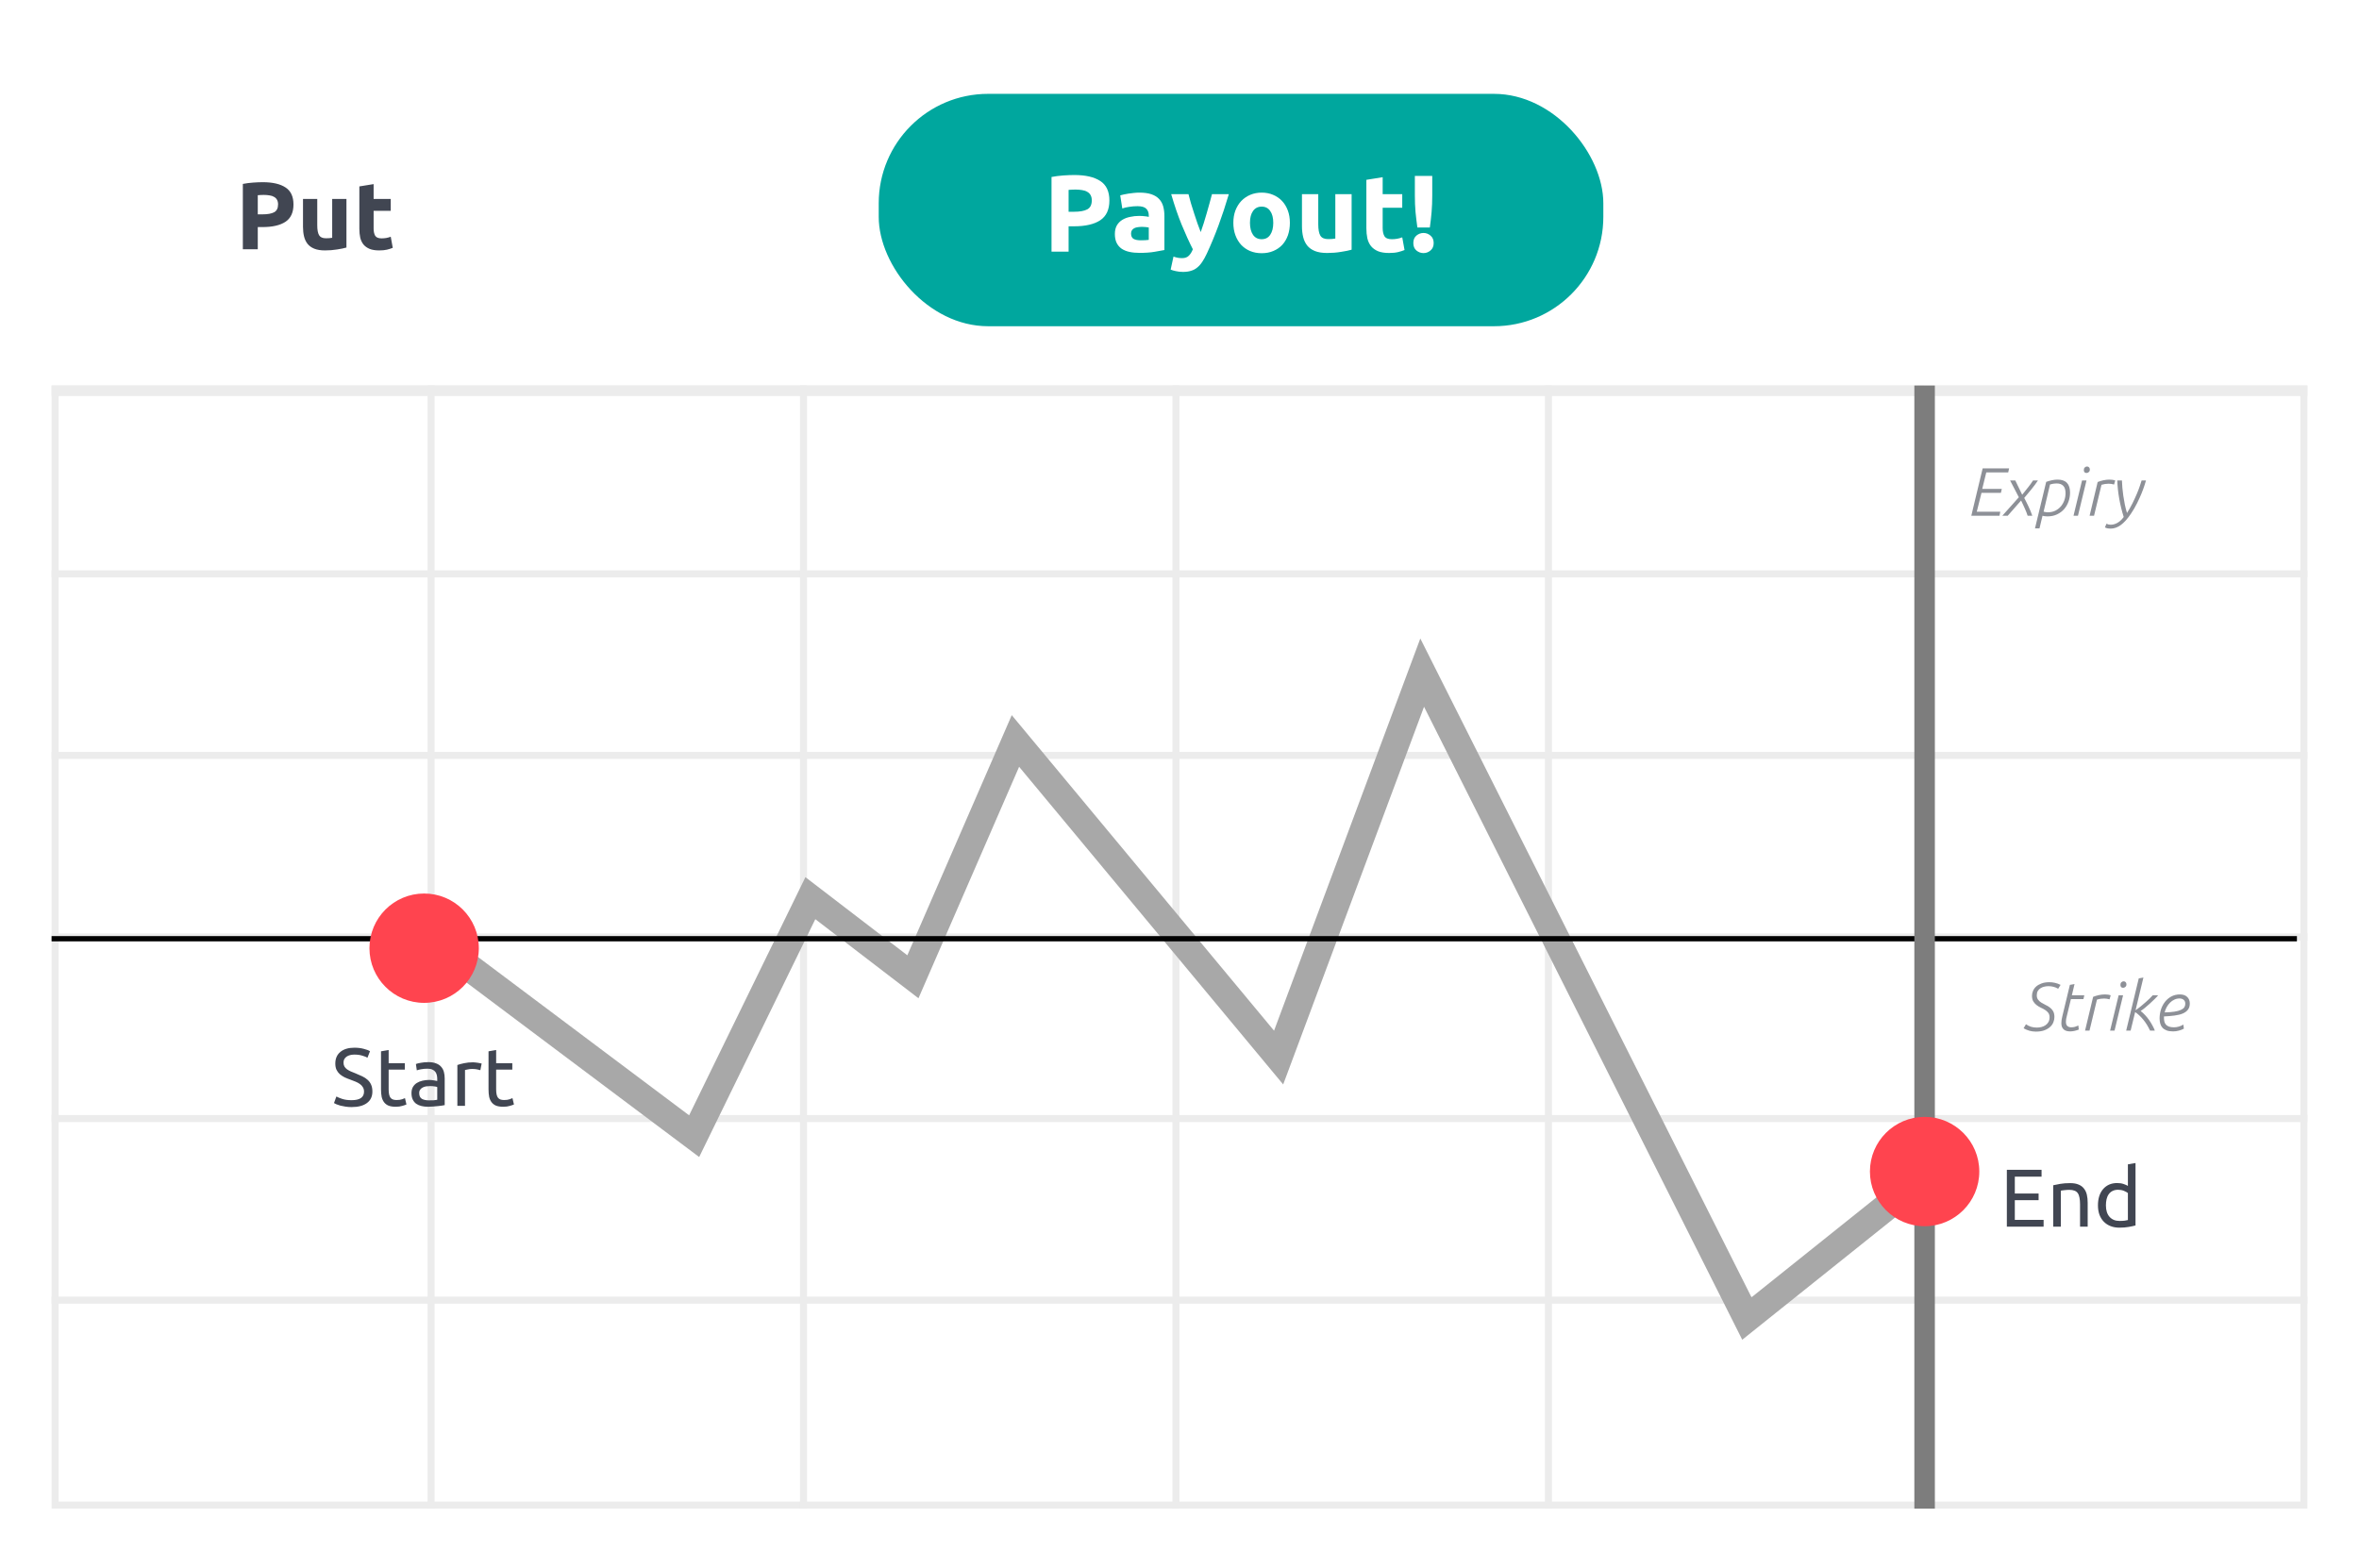 <svg width="343" height="228" viewBox="0 0 343 228" fill="none" xmlns="http://www.w3.org/2000/svg">
<g filter="url(#filter0_d_2702_39228)">
<rect x="7.5" y="5.697" width="328" height="213.697" rx="4.141" fill="white"/>
</g>
<path d="M291.798 178.389V170.123H296.844V171.113H292.955V173.57H296.414V174.536H292.955V177.399H297.142V178.389H291.798ZM298.541 172.365C298.795 172.302 299.133 172.234 299.555 172.163C299.976 172.091 300.461 172.055 301.01 172.055C301.503 172.055 301.912 172.127 302.238 172.27C302.564 172.405 302.823 172.6 303.014 172.854C303.212 173.101 303.351 173.399 303.431 173.749C303.511 174.099 303.55 174.484 303.55 174.906V178.389H302.441V175.144C302.441 174.763 302.413 174.437 302.358 174.166C302.31 173.896 302.226 173.677 302.107 173.51C301.988 173.343 301.829 173.224 301.63 173.153C301.431 173.073 301.185 173.033 300.89 173.033C300.771 173.033 300.648 173.037 300.521 173.045C300.394 173.053 300.27 173.065 300.151 173.081C300.04 173.089 299.936 173.101 299.841 173.117C299.753 173.133 299.69 173.145 299.65 173.153V178.389H298.541V172.365ZM309.397 173.498C309.262 173.387 309.067 173.28 308.813 173.176C308.558 173.073 308.28 173.021 307.978 173.021C307.66 173.021 307.386 173.081 307.155 173.2C306.932 173.312 306.749 173.471 306.606 173.677C306.463 173.876 306.36 174.115 306.296 174.393C306.233 174.671 306.201 174.97 306.201 175.288C306.201 176.011 306.38 176.572 306.737 176.969C307.095 177.359 307.572 177.554 308.169 177.554C308.471 177.554 308.721 177.542 308.92 177.518C309.127 177.486 309.286 177.454 309.397 177.423V173.498ZM309.397 169.324L310.506 169.133V178.21C310.252 178.281 309.926 178.353 309.528 178.424C309.131 178.496 308.674 178.532 308.157 178.532C307.68 178.532 307.25 178.456 306.869 178.305C306.487 178.154 306.161 177.939 305.891 177.661C305.62 177.383 305.41 177.045 305.258 176.647C305.115 176.242 305.044 175.789 305.044 175.288C305.044 174.81 305.103 174.373 305.223 173.976C305.35 173.578 305.533 173.236 305.771 172.95C306.01 172.664 306.3 172.441 306.642 172.282C306.992 172.123 307.389 172.043 307.835 172.043C308.193 172.043 308.507 172.091 308.777 172.186C309.055 172.282 309.262 172.373 309.397 172.461V169.324Z" fill="#414652"/>
<path d="M38.205 26.495C39.643 26.495 40.747 26.751 41.517 27.261C42.287 27.762 42.672 28.587 42.672 29.738C42.672 30.897 42.282 31.737 41.503 32.256C40.724 32.767 39.61 33.022 38.163 33.022H37.481V36.25H35.31V26.746C35.784 26.653 36.285 26.588 36.813 26.551C37.342 26.514 37.806 26.495 38.205 26.495ZM38.344 28.346C38.186 28.346 38.029 28.351 37.871 28.36C37.722 28.369 37.593 28.379 37.481 28.388V31.171H38.163C38.914 31.171 39.48 31.069 39.861 30.865C40.241 30.661 40.431 30.28 40.431 29.724C40.431 29.455 40.38 29.232 40.278 29.056C40.185 28.88 40.046 28.741 39.861 28.638C39.684 28.527 39.467 28.453 39.207 28.416C38.947 28.369 38.659 28.346 38.344 28.346ZM50.374 35.999C50.022 36.102 49.567 36.194 49.011 36.278C48.454 36.371 47.87 36.417 47.257 36.417C46.636 36.417 46.116 36.334 45.699 36.166C45.291 35.999 44.966 35.768 44.725 35.471C44.484 35.165 44.312 34.803 44.21 34.385C44.108 33.968 44.057 33.509 44.057 33.008V28.931H46.13V32.757C46.13 33.425 46.218 33.908 46.395 34.205C46.571 34.501 46.9 34.65 47.383 34.65C47.531 34.65 47.689 34.645 47.856 34.636C48.023 34.617 48.171 34.599 48.301 34.58V28.931H50.374V35.999ZM52.251 27.108L54.324 26.774V28.931H56.815V30.656H54.324V33.23C54.324 33.666 54.399 34.014 54.547 34.274C54.705 34.534 55.016 34.664 55.479 34.664C55.702 34.664 55.929 34.645 56.161 34.608C56.402 34.562 56.62 34.501 56.815 34.427L57.108 36.041C56.857 36.143 56.579 36.231 56.273 36.306C55.966 36.38 55.591 36.417 55.145 36.417C54.58 36.417 54.111 36.343 53.74 36.194C53.369 36.037 53.072 35.823 52.849 35.554C52.627 35.276 52.469 34.942 52.376 34.552C52.293 34.163 52.251 33.731 52.251 33.258V27.108Z" fill="#414652"/>
<rect x="8.012" y="56.579" width="326.975" height="162.301" stroke="#ECECEC" stroke-width="1.025"/>
<path d="M7.5 109.855H335.5" stroke="#ECECEC" stroke-width="1.025"/>
<path d="M7.5 83.451H335.5" stroke="#ECECEC" stroke-width="1.025"/>
<path d="M7.5 136.264H335.5" stroke="#ECECEC" stroke-width="1.025"/>
<path d="M7.5 162.668H335.5" stroke="#ECECEC" stroke-width="1.025"/>
<path d="M7.5 189.074H335.5" stroke="#ECECEC" stroke-width="1.025"/>
<path d="M62.678 56.066L62.678 219.392" stroke="#ECECEC" stroke-width="1.025"/>
<path d="M116.833 56.066L116.833 219.392" stroke="#ECECEC" stroke-width="1.025"/>
<path d="M170.989 56.066L170.989 219.392" stroke="#ECECEC" stroke-width="1.025"/>
<path d="M225.145 56.066L225.145 219.392" stroke="#ECECEC" stroke-width="1.025"/>
<path d="M279.301 56.066L279.301 219.392" stroke="#ECECEC" stroke-width="1.025"/>
<path d="M7.5 56.832H335.5" stroke="#ECECEC" stroke-width="1.53"/>
<path d="M63.16 136.899L100.93 165.227L117.827 130.616L132.736 142.047L147.645 107.756L185.912 153.796L206.785 97.816L253.997 191.744L278.845 171.865" stroke="#A8A8A8" stroke-width="3.976"/>
<line x1="7.5" y1="136.514" x2="333.974" y2="136.514" stroke="black" stroke-width="0.765"/>
<path d="M294.579 148.949C294.772 149.094 295.004 149.214 295.275 149.307C295.554 149.393 295.842 149.436 296.14 149.436C296.379 149.436 296.607 149.409 296.826 149.356C297.051 149.297 297.25 149.207 297.422 149.088C297.601 148.962 297.744 148.806 297.85 148.621C297.956 148.429 298.009 148.2 298.009 147.935C298.009 147.67 297.946 147.454 297.82 147.289C297.694 147.123 297.535 146.981 297.343 146.861C297.157 146.742 296.952 146.633 296.726 146.533C296.508 146.427 296.302 146.301 296.11 146.156C295.925 146.01 295.769 145.834 295.643 145.629C295.517 145.417 295.454 145.142 295.454 144.804C295.454 144.565 295.504 144.33 295.603 144.098C295.703 143.86 295.855 143.648 296.06 143.462C296.272 143.277 296.534 143.128 296.846 143.015C297.164 142.896 297.538 142.836 297.969 142.836C298.254 142.836 298.522 142.866 298.774 142.925C299.032 142.978 299.311 143.078 299.609 143.224L299.261 143.79C299.029 143.651 298.797 143.555 298.565 143.502C298.34 143.442 298.101 143.412 297.85 143.412C297.631 143.412 297.419 143.439 297.213 143.492C297.015 143.538 296.836 143.615 296.677 143.721C296.518 143.82 296.388 143.956 296.289 144.128C296.196 144.294 296.15 144.496 296.15 144.734C296.15 144.999 296.213 145.215 296.339 145.38C296.465 145.546 296.624 145.689 296.816 145.808C297.008 145.927 297.213 146.04 297.432 146.146C297.651 146.245 297.856 146.368 298.048 146.514C298.24 146.653 298.4 146.832 298.525 147.05C298.651 147.269 298.714 147.554 298.714 147.905C298.714 148.163 298.661 148.422 298.555 148.68C298.456 148.932 298.294 149.157 298.068 149.356C297.85 149.555 297.568 149.717 297.223 149.843C296.885 149.963 296.478 150.022 296.001 150.022C295.683 150.022 295.371 149.979 295.067 149.893C294.768 149.807 294.49 149.688 294.232 149.535L294.579 148.949ZM300.964 143.224L301.639 143.104L301.252 144.734H303.061L302.932 145.291H301.113L300.506 147.806C300.473 147.925 300.443 148.054 300.417 148.193C300.397 148.326 300.387 148.458 300.387 148.591C300.387 148.889 300.46 149.098 300.606 149.217C300.752 149.336 300.934 149.396 301.152 149.396C301.364 149.396 301.547 149.373 301.699 149.326C301.858 149.28 302.024 149.217 302.196 149.138L302.256 149.724C302.077 149.797 301.875 149.86 301.649 149.913C301.431 149.966 301.212 149.992 300.993 149.992C300.821 149.992 300.659 149.972 300.506 149.933C300.354 149.893 300.218 149.827 300.099 149.734C299.986 149.641 299.893 149.519 299.821 149.366C299.754 149.214 299.721 149.022 299.721 148.79C299.721 148.505 299.768 148.177 299.86 147.806L300.964 143.224ZM304.343 144.963C304.594 144.864 304.869 144.781 305.168 144.715C305.472 144.648 305.77 144.615 306.062 144.615C306.214 144.615 306.36 144.625 306.499 144.645C306.639 144.665 306.771 144.698 306.897 144.744L306.728 145.331C306.47 145.251 306.205 145.211 305.933 145.211C305.761 145.211 305.588 145.225 305.416 145.251C305.244 145.278 305.071 145.317 304.899 145.371L303.816 149.873H303.17L304.343 144.963ZM308.052 144.734H308.698L307.456 149.873H306.81L308.052 144.734ZM308.31 143.234C308.31 143.061 308.357 142.932 308.45 142.846C308.549 142.753 308.655 142.707 308.768 142.707C308.9 142.707 309.003 142.75 309.076 142.836C309.149 142.915 309.185 143.021 309.185 143.154C309.185 143.313 309.132 143.436 309.026 143.522C308.92 143.608 308.814 143.651 308.708 143.651C308.575 143.651 308.476 143.615 308.41 143.542C308.344 143.462 308.31 143.359 308.31 143.234ZM310.978 142.279L311.654 142.16L310.511 146.911C310.749 146.752 310.991 146.573 311.236 146.374C311.488 146.169 311.726 145.967 311.952 145.768C312.184 145.563 312.392 145.371 312.578 145.192C312.763 145.006 312.909 144.854 313.015 144.734H313.8C313.681 144.887 313.509 145.072 313.284 145.291C313.065 145.51 312.83 145.732 312.578 145.957C312.333 146.182 312.088 146.394 311.842 146.593C311.604 146.785 311.405 146.928 311.246 147.02C311.471 147.193 311.69 147.395 311.902 147.627C312.121 147.859 312.32 148.104 312.498 148.362C312.677 148.621 312.836 148.882 312.976 149.147C313.121 149.406 313.234 149.648 313.313 149.873H312.618C312.326 149.25 311.995 148.717 311.624 148.273C311.253 147.822 310.862 147.458 310.451 147.179L309.795 149.873H309.149L310.978 142.279ZM318.399 145.937C318.399 146.308 318.306 146.61 318.12 146.842C317.942 147.073 317.686 147.259 317.355 147.398C317.03 147.531 316.636 147.627 316.172 147.686C315.715 147.746 315.205 147.789 314.642 147.816V148.024C314.642 148.216 314.662 148.395 314.701 148.561C314.741 148.727 314.814 148.872 314.92 148.998C315.026 149.118 315.172 149.214 315.357 149.287C315.549 149.36 315.795 149.396 316.093 149.396C316.325 149.396 316.557 149.363 316.789 149.297C317.027 149.23 317.252 149.131 317.464 148.998L317.534 149.595C317.309 149.721 317.06 149.817 316.789 149.883C316.517 149.956 316.242 149.992 315.964 149.992C315.599 149.992 315.291 149.946 315.039 149.853C314.794 149.76 314.592 149.631 314.433 149.466C314.281 149.3 314.171 149.101 314.105 148.869C314.039 148.637 314.006 148.382 314.006 148.104C314.006 147.68 314.069 147.259 314.194 146.842C314.327 146.424 314.519 146.05 314.771 145.718C315.023 145.387 315.331 145.122 315.695 144.923C316.066 144.718 316.487 144.615 316.958 144.615C317.421 144.615 317.776 144.738 318.021 144.983C318.273 145.221 318.399 145.539 318.399 145.937ZM316.898 145.202C316.633 145.202 316.384 145.258 316.152 145.371C315.921 145.477 315.712 145.622 315.526 145.808C315.341 145.993 315.178 146.209 315.039 146.454C314.907 146.699 314.807 146.957 314.741 147.229C315.304 147.216 315.778 147.179 316.162 147.12C316.547 147.06 316.855 146.977 317.087 146.871C317.325 146.765 317.494 146.639 317.594 146.494C317.693 146.341 317.743 146.169 317.743 145.977C317.743 145.718 317.663 145.526 317.504 145.4C317.352 145.268 317.15 145.202 316.898 145.202Z" fill="#414652" fill-opacity="0.6"/>
<path d="M69.621 137.891C69.621 142.282 66.061 145.842 61.67 145.842C57.278 145.842 53.718 142.282 53.718 137.891C53.718 133.499 57.278 129.939 61.67 129.939C66.061 129.939 69.621 133.499 69.621 137.891Z" fill="#FF444F"/>
<path d="M51.116 159.995C52.324 159.995 52.929 159.582 52.929 158.755C52.929 158.5 52.873 158.286 52.762 158.111C52.658 157.928 52.515 157.773 52.332 157.646C52.149 157.511 51.939 157.395 51.7 157.3C51.47 157.204 51.223 157.109 50.961 157.014C50.658 156.91 50.372 156.795 50.102 156.668C49.831 156.532 49.597 156.377 49.398 156.203C49.199 156.02 49.04 155.805 48.921 155.558C48.81 155.312 48.754 155.014 48.754 154.664C48.754 153.94 49.001 153.376 49.494 152.97C49.987 152.565 50.666 152.362 51.533 152.362C52.034 152.362 52.487 152.418 52.893 152.529C53.306 152.632 53.608 152.748 53.799 152.875L53.43 153.817C53.263 153.714 53.012 153.614 52.678 153.519C52.352 153.415 51.971 153.364 51.533 153.364C51.31 153.364 51.104 153.388 50.913 153.435C50.722 153.483 50.555 153.555 50.412 153.65C50.269 153.745 50.154 153.869 50.066 154.02C49.987 154.163 49.947 154.334 49.947 154.533C49.947 154.755 49.991 154.942 50.078 155.093C50.166 155.244 50.289 155.38 50.448 155.499C50.607 155.61 50.79 155.713 50.996 155.809C51.211 155.904 51.446 156 51.7 156.095C52.058 156.238 52.384 156.381 52.678 156.525C52.98 156.668 53.239 156.839 53.453 157.037C53.676 157.236 53.847 157.475 53.966 157.753C54.086 158.023 54.145 158.353 54.145 158.743C54.145 159.467 53.879 160.023 53.346 160.413C52.821 160.802 52.078 160.997 51.116 160.997C50.79 160.997 50.487 160.973 50.209 160.926C49.939 160.886 49.696 160.838 49.482 160.783C49.267 160.719 49.08 160.655 48.921 160.592C48.77 160.52 48.651 160.461 48.563 160.413L48.909 159.459C49.092 159.562 49.37 159.677 49.744 159.805C50.118 159.932 50.575 159.995 51.116 159.995ZM56.51 154.616H58.859V155.547H56.51V158.409C56.51 158.719 56.533 158.978 56.581 159.184C56.629 159.383 56.7 159.542 56.796 159.661C56.891 159.773 57.011 159.852 57.154 159.9C57.297 159.948 57.464 159.972 57.655 159.972C57.989 159.972 58.255 159.936 58.454 159.864C58.66 159.785 58.804 159.729 58.883 159.697L59.098 160.616C58.986 160.671 58.792 160.739 58.513 160.818C58.235 160.906 57.917 160.95 57.559 160.95C57.138 160.95 56.788 160.898 56.51 160.795C56.239 160.683 56.02 160.52 55.853 160.305C55.687 160.091 55.567 159.828 55.496 159.518C55.432 159.2 55.4 158.834 55.4 158.421V152.887L56.51 152.696V154.616ZM62.37 160.019C62.632 160.019 62.863 160.015 63.062 160.007C63.269 159.991 63.439 159.968 63.575 159.936V158.087C63.495 158.047 63.364 158.015 63.181 157.992C63.006 157.96 62.791 157.944 62.537 157.944C62.37 157.944 62.191 157.956 62 157.98C61.817 158.004 61.646 158.055 61.487 158.135C61.336 158.206 61.209 158.31 61.106 158.445C61.002 158.572 60.951 158.743 60.951 158.958C60.951 159.355 61.078 159.634 61.332 159.793C61.587 159.944 61.933 160.019 62.37 160.019ZM62.275 154.461C62.72 154.461 63.093 154.521 63.396 154.64C63.706 154.751 63.952 154.914 64.135 155.129C64.326 155.336 64.461 155.586 64.541 155.88C64.62 156.167 64.66 156.485 64.66 156.835V160.711C64.565 160.727 64.429 160.751 64.254 160.783C64.088 160.806 63.897 160.83 63.682 160.854C63.467 160.878 63.233 160.898 62.978 160.914C62.732 160.938 62.485 160.95 62.239 160.95C61.889 160.95 61.567 160.914 61.273 160.842C60.978 160.771 60.724 160.659 60.509 160.508C60.295 160.349 60.128 160.142 60.008 159.888C59.889 159.634 59.829 159.327 59.829 158.97C59.829 158.628 59.897 158.334 60.032 158.087C60.175 157.841 60.366 157.642 60.605 157.491C60.843 157.34 61.121 157.228 61.44 157.157C61.758 157.085 62.092 157.049 62.441 157.049C62.553 157.049 62.668 157.057 62.787 157.073C62.907 157.081 63.018 157.097 63.121 157.121C63.233 157.137 63.328 157.153 63.408 157.169C63.487 157.185 63.543 157.196 63.575 157.204V156.894C63.575 156.711 63.555 156.532 63.515 156.358C63.475 156.175 63.404 156.016 63.3 155.88C63.197 155.737 63.054 155.626 62.871 155.547C62.696 155.459 62.465 155.415 62.179 155.415C61.813 155.415 61.491 155.443 61.213 155.499C60.943 155.547 60.74 155.598 60.605 155.654L60.474 154.735C60.617 154.672 60.855 154.612 61.189 154.557C61.523 154.493 61.885 154.461 62.275 154.461ZM68.792 154.485C68.888 154.485 68.995 154.493 69.114 154.509C69.242 154.517 69.365 154.533 69.484 154.557C69.603 154.572 69.711 154.592 69.806 154.616C69.909 154.632 69.985 154.648 70.033 154.664L69.842 155.63C69.754 155.598 69.607 155.562 69.401 155.523C69.202 155.475 68.943 155.451 68.625 155.451C68.419 155.451 68.212 155.475 68.005 155.523C67.806 155.562 67.675 155.59 67.612 155.606V160.818H66.502V154.879C66.765 154.783 67.091 154.696 67.48 154.616C67.87 154.529 68.307 154.485 68.792 154.485ZM72.141 154.616H74.49V155.547H72.141V158.409C72.141 158.719 72.165 158.978 72.212 159.184C72.26 159.383 72.332 159.542 72.427 159.661C72.522 159.773 72.642 159.852 72.785 159.9C72.928 159.948 73.095 159.972 73.286 159.972C73.62 159.972 73.886 159.936 74.085 159.864C74.292 159.785 74.435 159.729 74.514 159.697L74.729 160.616C74.618 160.671 74.423 160.739 74.145 160.818C73.866 160.906 73.548 160.95 73.19 160.95C72.769 160.95 72.419 160.898 72.141 160.795C71.87 160.683 71.652 160.52 71.485 160.305C71.318 160.091 71.198 159.828 71.127 159.518C71.063 159.2 71.032 158.834 71.032 158.421V152.887L72.141 152.696V154.616Z" fill="#414652"/>
<rect x="127.767" y="13.648" width="105.358" height="33.794" rx="15.903" fill="#00A79E"/>
<path d="M156.201 25.452C157.845 25.452 159.106 25.743 159.986 26.326C160.866 26.899 161.306 27.842 161.306 29.157C161.306 30.482 160.861 31.442 159.97 32.035C159.08 32.619 157.807 32.91 156.154 32.91H155.374V36.6H152.893V25.738C153.434 25.632 154.007 25.558 154.611 25.515C155.215 25.473 155.745 25.452 156.201 25.452ZM156.36 27.567C156.18 27.567 156 27.572 155.82 27.583C155.65 27.593 155.502 27.604 155.374 27.614V30.795H156.154C157.012 30.795 157.659 30.678 158.094 30.445C158.528 30.212 158.746 29.777 158.746 29.141C158.746 28.834 158.687 28.579 158.571 28.378C158.465 28.176 158.306 28.017 158.094 27.901C157.892 27.773 157.643 27.689 157.346 27.646C157.049 27.593 156.721 27.567 156.36 27.567ZM165.855 34.946C166.088 34.946 166.311 34.94 166.523 34.93C166.735 34.919 166.904 34.903 167.032 34.882V33.085C166.936 33.064 166.793 33.043 166.602 33.021C166.411 33 166.236 32.99 166.077 32.99C165.855 32.99 165.643 33.005 165.441 33.037C165.25 33.059 165.081 33.106 164.932 33.181C164.784 33.255 164.667 33.355 164.583 33.483C164.498 33.61 164.455 33.769 164.455 33.96C164.455 34.331 164.577 34.59 164.821 34.739C165.076 34.877 165.42 34.946 165.855 34.946ZM165.664 28.012C166.364 28.012 166.947 28.091 167.413 28.25C167.88 28.41 168.251 28.637 168.527 28.934C168.813 29.231 169.014 29.592 169.131 30.016C169.247 30.44 169.306 30.912 169.306 31.431V36.361C168.966 36.435 168.495 36.52 167.89 36.615C167.286 36.721 166.555 36.775 165.696 36.775C165.155 36.775 164.662 36.727 164.217 36.631C163.782 36.536 163.406 36.382 163.088 36.17C162.77 35.948 162.526 35.661 162.356 35.312C162.187 34.962 162.102 34.532 162.102 34.023C162.102 33.536 162.197 33.122 162.388 32.783C162.589 32.444 162.854 32.173 163.183 31.972C163.512 31.77 163.888 31.627 164.312 31.542C164.736 31.447 165.176 31.399 165.632 31.399C165.94 31.399 166.21 31.415 166.443 31.447C166.687 31.468 166.883 31.5 167.032 31.542V31.32C167.032 30.917 166.91 30.594 166.666 30.35C166.422 30.106 165.998 29.984 165.394 29.984C164.991 29.984 164.593 30.016 164.201 30.079C163.809 30.132 163.469 30.212 163.183 30.318L162.881 28.41C163.019 28.367 163.188 28.325 163.39 28.282C163.602 28.229 163.83 28.187 164.074 28.155C164.318 28.113 164.572 28.081 164.837 28.06C165.113 28.028 165.388 28.012 165.664 28.012ZM178.673 28.235C178.196 29.846 177.698 31.357 177.178 32.767C176.659 34.177 176.092 35.545 175.477 36.87C175.254 37.347 175.031 37.75 174.809 38.079C174.586 38.418 174.342 38.694 174.077 38.906C173.812 39.128 173.51 39.287 173.171 39.383C172.842 39.489 172.455 39.542 172.01 39.542C171.639 39.542 171.294 39.505 170.976 39.43C170.669 39.367 170.414 39.292 170.213 39.208L170.626 37.315C170.87 37.4 171.088 37.458 171.278 37.49C171.469 37.522 171.671 37.538 171.883 37.538C172.307 37.538 172.63 37.421 172.853 37.188C173.086 36.965 173.282 36.653 173.441 36.25C172.9 35.19 172.36 34.002 171.819 32.688C171.278 31.362 170.769 29.878 170.292 28.235H172.805C172.911 28.648 173.033 29.099 173.171 29.586C173.319 30.064 173.473 30.551 173.632 31.049C173.791 31.537 173.95 32.014 174.109 32.481C174.279 32.947 174.438 33.371 174.586 33.753C174.724 33.371 174.867 32.947 175.016 32.481C175.164 32.014 175.307 31.537 175.445 31.049C175.593 30.551 175.731 30.064 175.858 29.586C175.996 29.099 176.118 28.648 176.224 28.235H178.673ZM187.55 32.401C187.55 33.059 187.455 33.663 187.264 34.214C187.073 34.755 186.798 35.221 186.437 35.614C186.077 35.995 185.642 36.292 185.133 36.504C184.635 36.716 184.073 36.822 183.447 36.822C182.832 36.822 182.271 36.716 181.762 36.504C181.263 36.292 180.834 35.995 180.474 35.614C180.113 35.221 179.832 34.755 179.631 34.214C179.429 33.663 179.329 33.059 179.329 32.401C179.329 31.744 179.429 31.145 179.631 30.604C179.843 30.064 180.129 29.602 180.489 29.221C180.861 28.839 181.295 28.542 181.793 28.33C182.302 28.118 182.854 28.012 183.447 28.012C184.052 28.012 184.603 28.118 185.101 28.33C185.61 28.542 186.045 28.839 186.405 29.221C186.766 29.602 187.047 30.064 187.248 30.604C187.45 31.145 187.55 31.744 187.55 32.401ZM185.133 32.401C185.133 31.67 184.985 31.097 184.688 30.684C184.402 30.26 183.988 30.048 183.447 30.048C182.907 30.048 182.488 30.26 182.191 30.684C181.894 31.097 181.746 31.67 181.746 32.401C181.746 33.133 181.894 33.716 182.191 34.151C182.488 34.575 182.907 34.787 183.447 34.787C183.988 34.787 184.402 34.575 184.688 34.151C184.985 33.716 185.133 33.133 185.133 32.401ZM196.526 36.313C196.124 36.43 195.604 36.536 194.968 36.631C194.332 36.737 193.664 36.79 192.964 36.79C192.254 36.79 191.66 36.695 191.183 36.504C190.716 36.313 190.345 36.048 190.07 35.709C189.794 35.359 189.598 34.946 189.481 34.469C189.365 33.992 189.306 33.467 189.306 32.894V28.235H191.676V32.608C191.676 33.371 191.777 33.923 191.978 34.262C192.18 34.601 192.556 34.771 193.107 34.771C193.277 34.771 193.457 34.766 193.648 34.755C193.839 34.734 194.008 34.712 194.157 34.691V28.235H196.526V36.313ZM198.671 26.151L201.041 25.77V28.235H203.887V30.207H201.041V33.149C201.041 33.647 201.126 34.044 201.295 34.341C201.475 34.638 201.831 34.787 202.361 34.787C202.615 34.787 202.875 34.766 203.14 34.723C203.416 34.67 203.665 34.601 203.887 34.516L204.221 36.361C203.935 36.478 203.617 36.578 203.267 36.663C202.917 36.748 202.488 36.79 201.979 36.79C201.332 36.79 200.797 36.706 200.373 36.536C199.949 36.356 199.609 36.112 199.355 35.804C199.101 35.486 198.92 35.105 198.814 34.659C198.719 34.214 198.671 33.721 198.671 33.181V26.151ZM208.25 28.425C208.25 29.284 208.218 30.085 208.155 30.827C208.091 31.569 208.006 32.322 207.9 33.085H206.087C205.981 32.322 205.891 31.569 205.817 30.827C205.753 30.085 205.722 29.284 205.722 28.425V25.579H208.25V28.425ZM208.457 35.343C208.457 35.81 208.303 36.17 207.996 36.425C207.699 36.679 207.36 36.806 206.978 36.806C206.596 36.806 206.252 36.679 205.944 36.425C205.647 36.17 205.499 35.81 205.499 35.343C205.499 34.877 205.647 34.516 205.944 34.262C206.252 34.007 206.596 33.88 206.978 33.88C207.36 33.88 207.699 34.007 207.996 34.262C208.303 34.516 208.457 34.877 208.457 35.343Z" fill="white"/>
<path d="M279.839 56.066L279.839 219.392" stroke="#7D7D7D" stroke-width="2.982"/>
<path d="M288.278 68.118H292.124L291.995 68.704H288.805L288.218 71.1H291.061L290.932 71.676H288.109L287.423 74.419H290.842L290.723 75.006H286.628L288.278 68.118ZM293.54 72.312L292.268 69.867H293.023L294.027 71.945C294.332 71.573 294.627 71.206 294.912 70.841C295.203 70.47 295.435 70.145 295.607 69.867H296.323C296.031 70.305 295.707 70.742 295.349 71.179C294.998 71.617 294.657 72.027 294.325 72.412C294.411 72.577 294.507 72.763 294.613 72.968C294.719 73.174 294.825 73.392 294.932 73.624C295.044 73.85 295.147 74.082 295.24 74.32C295.339 74.552 295.425 74.781 295.498 75.006H294.822C294.776 74.853 294.716 74.684 294.643 74.499C294.57 74.307 294.488 74.111 294.395 73.912C294.309 73.714 294.219 73.518 294.126 73.326C294.034 73.127 293.948 72.948 293.868 72.789L291.92 75.006H291.135L293.54 72.312ZM297.14 74.409C297.345 74.469 297.554 74.499 297.766 74.499C298.177 74.499 298.541 74.419 298.859 74.26C299.177 74.095 299.445 73.883 299.664 73.624C299.883 73.359 300.048 73.064 300.161 72.74C300.274 72.408 300.33 72.074 300.33 71.736C300.33 71.239 300.221 70.878 300.002 70.652C299.783 70.421 299.455 70.305 299.018 70.305C298.866 70.305 298.71 70.318 298.551 70.344C298.399 70.371 298.239 70.407 298.074 70.454L297.14 74.409ZM297.517 70.076C297.796 69.977 298.074 69.897 298.352 69.837C298.63 69.778 298.905 69.748 299.177 69.748C300.383 69.748 300.986 70.377 300.986 71.636C300.986 72.08 300.913 72.511 300.767 72.928C300.622 73.346 300.406 73.717 300.121 74.042C299.843 74.36 299.498 74.615 299.088 74.807C298.683 74.999 298.22 75.095 297.696 75.095C297.438 75.095 297.199 75.066 296.981 75.006L296.543 76.845H295.887L297.517 70.076ZM302.731 69.867H303.377L302.135 75.006H301.489L302.731 69.867ZM302.989 68.366C302.989 68.194 303.036 68.065 303.129 67.979C303.228 67.886 303.334 67.84 303.447 67.84C303.579 67.84 303.682 67.883 303.755 67.969C303.828 68.048 303.864 68.154 303.864 68.287C303.864 68.446 303.811 68.568 303.705 68.655C303.599 68.741 303.493 68.784 303.387 68.784C303.254 68.784 303.155 68.747 303.089 68.674C303.023 68.595 302.989 68.492 302.989 68.366ZM305.001 70.096C305.252 69.996 305.527 69.914 305.826 69.847C306.13 69.781 306.429 69.748 306.72 69.748C306.873 69.748 307.018 69.758 307.158 69.778C307.297 69.798 307.429 69.831 307.555 69.877L307.386 70.464C307.128 70.384 306.863 70.344 306.591 70.344C306.419 70.344 306.246 70.358 306.074 70.384C305.902 70.41 305.73 70.45 305.557 70.503L304.474 75.006H303.828L305.001 70.096ZM306.285 76.159C306.464 76.258 306.666 76.308 306.891 76.308C307.229 76.308 307.561 76.215 307.885 76.03C308.21 75.844 308.511 75.562 308.79 75.185C308.511 74.303 308.293 73.409 308.134 72.501C307.975 71.593 307.882 70.715 307.855 69.867H308.531C308.545 70.185 308.564 70.533 308.591 70.911C308.624 71.288 308.67 71.683 308.73 72.094C308.79 72.504 308.863 72.925 308.949 73.356C309.035 73.78 309.141 74.194 309.267 74.598C309.565 74.128 309.833 73.654 310.072 73.177C310.31 72.693 310.519 72.239 310.698 71.815C310.877 71.391 311.023 71.01 311.135 70.672C311.255 70.328 311.341 70.059 311.394 69.867H312.03C311.99 70.006 311.917 70.245 311.811 70.583C311.705 70.914 311.563 71.302 311.384 71.746C311.205 72.19 310.986 72.67 310.728 73.187C310.476 73.697 310.185 74.198 309.853 74.688C309.343 75.45 308.849 76.003 308.372 76.348C307.895 76.699 307.398 76.874 306.881 76.874C306.762 76.874 306.633 76.865 306.494 76.845C306.355 76.825 306.209 76.775 306.056 76.696L306.285 76.159Z" fill="#414652" fill-opacity="0.6"/>
<path d="M287.791 170.371C287.791 174.763 284.231 178.323 279.839 178.323C275.448 178.323 271.888 174.763 271.888 170.371C271.888 165.98 275.448 162.42 279.839 162.42C284.231 162.42 287.791 165.98 287.791 170.371Z" fill="#FF444F"/>
<defs>
<filter id="filter0_d_2702_39228" x="0.598" y="0.175" width="341.805" height="227.502" filterUnits="userSpaceOnUse" color-interpolation-filters="sRGB">
<feFlood flood-opacity="0" result="BackgroundImageFix"/>
<feColorMatrix in="SourceAlpha" type="matrix" values="0 0 0 0 0 0 0 0 0 0 0 0 0 0 0 0 0 0 127 0" result="hardAlpha"/>
<feOffset dy="1.38"/>
<feGaussianBlur stdDeviation="3.451"/>
<feComposite in2="hardAlpha" operator="out"/>
<feColorMatrix type="matrix" values="0 0 0 0 0 0 0 0 0 0 0 0 0 0 0 0 0 0 0.1 0"/>
<feBlend mode="normal" in2="BackgroundImageFix" result="effect1_dropShadow_2702_39228"/>
<feBlend mode="normal" in="SourceGraphic" in2="effect1_dropShadow_2702_39228" result="shape"/>
</filter>
</defs>
</svg>
